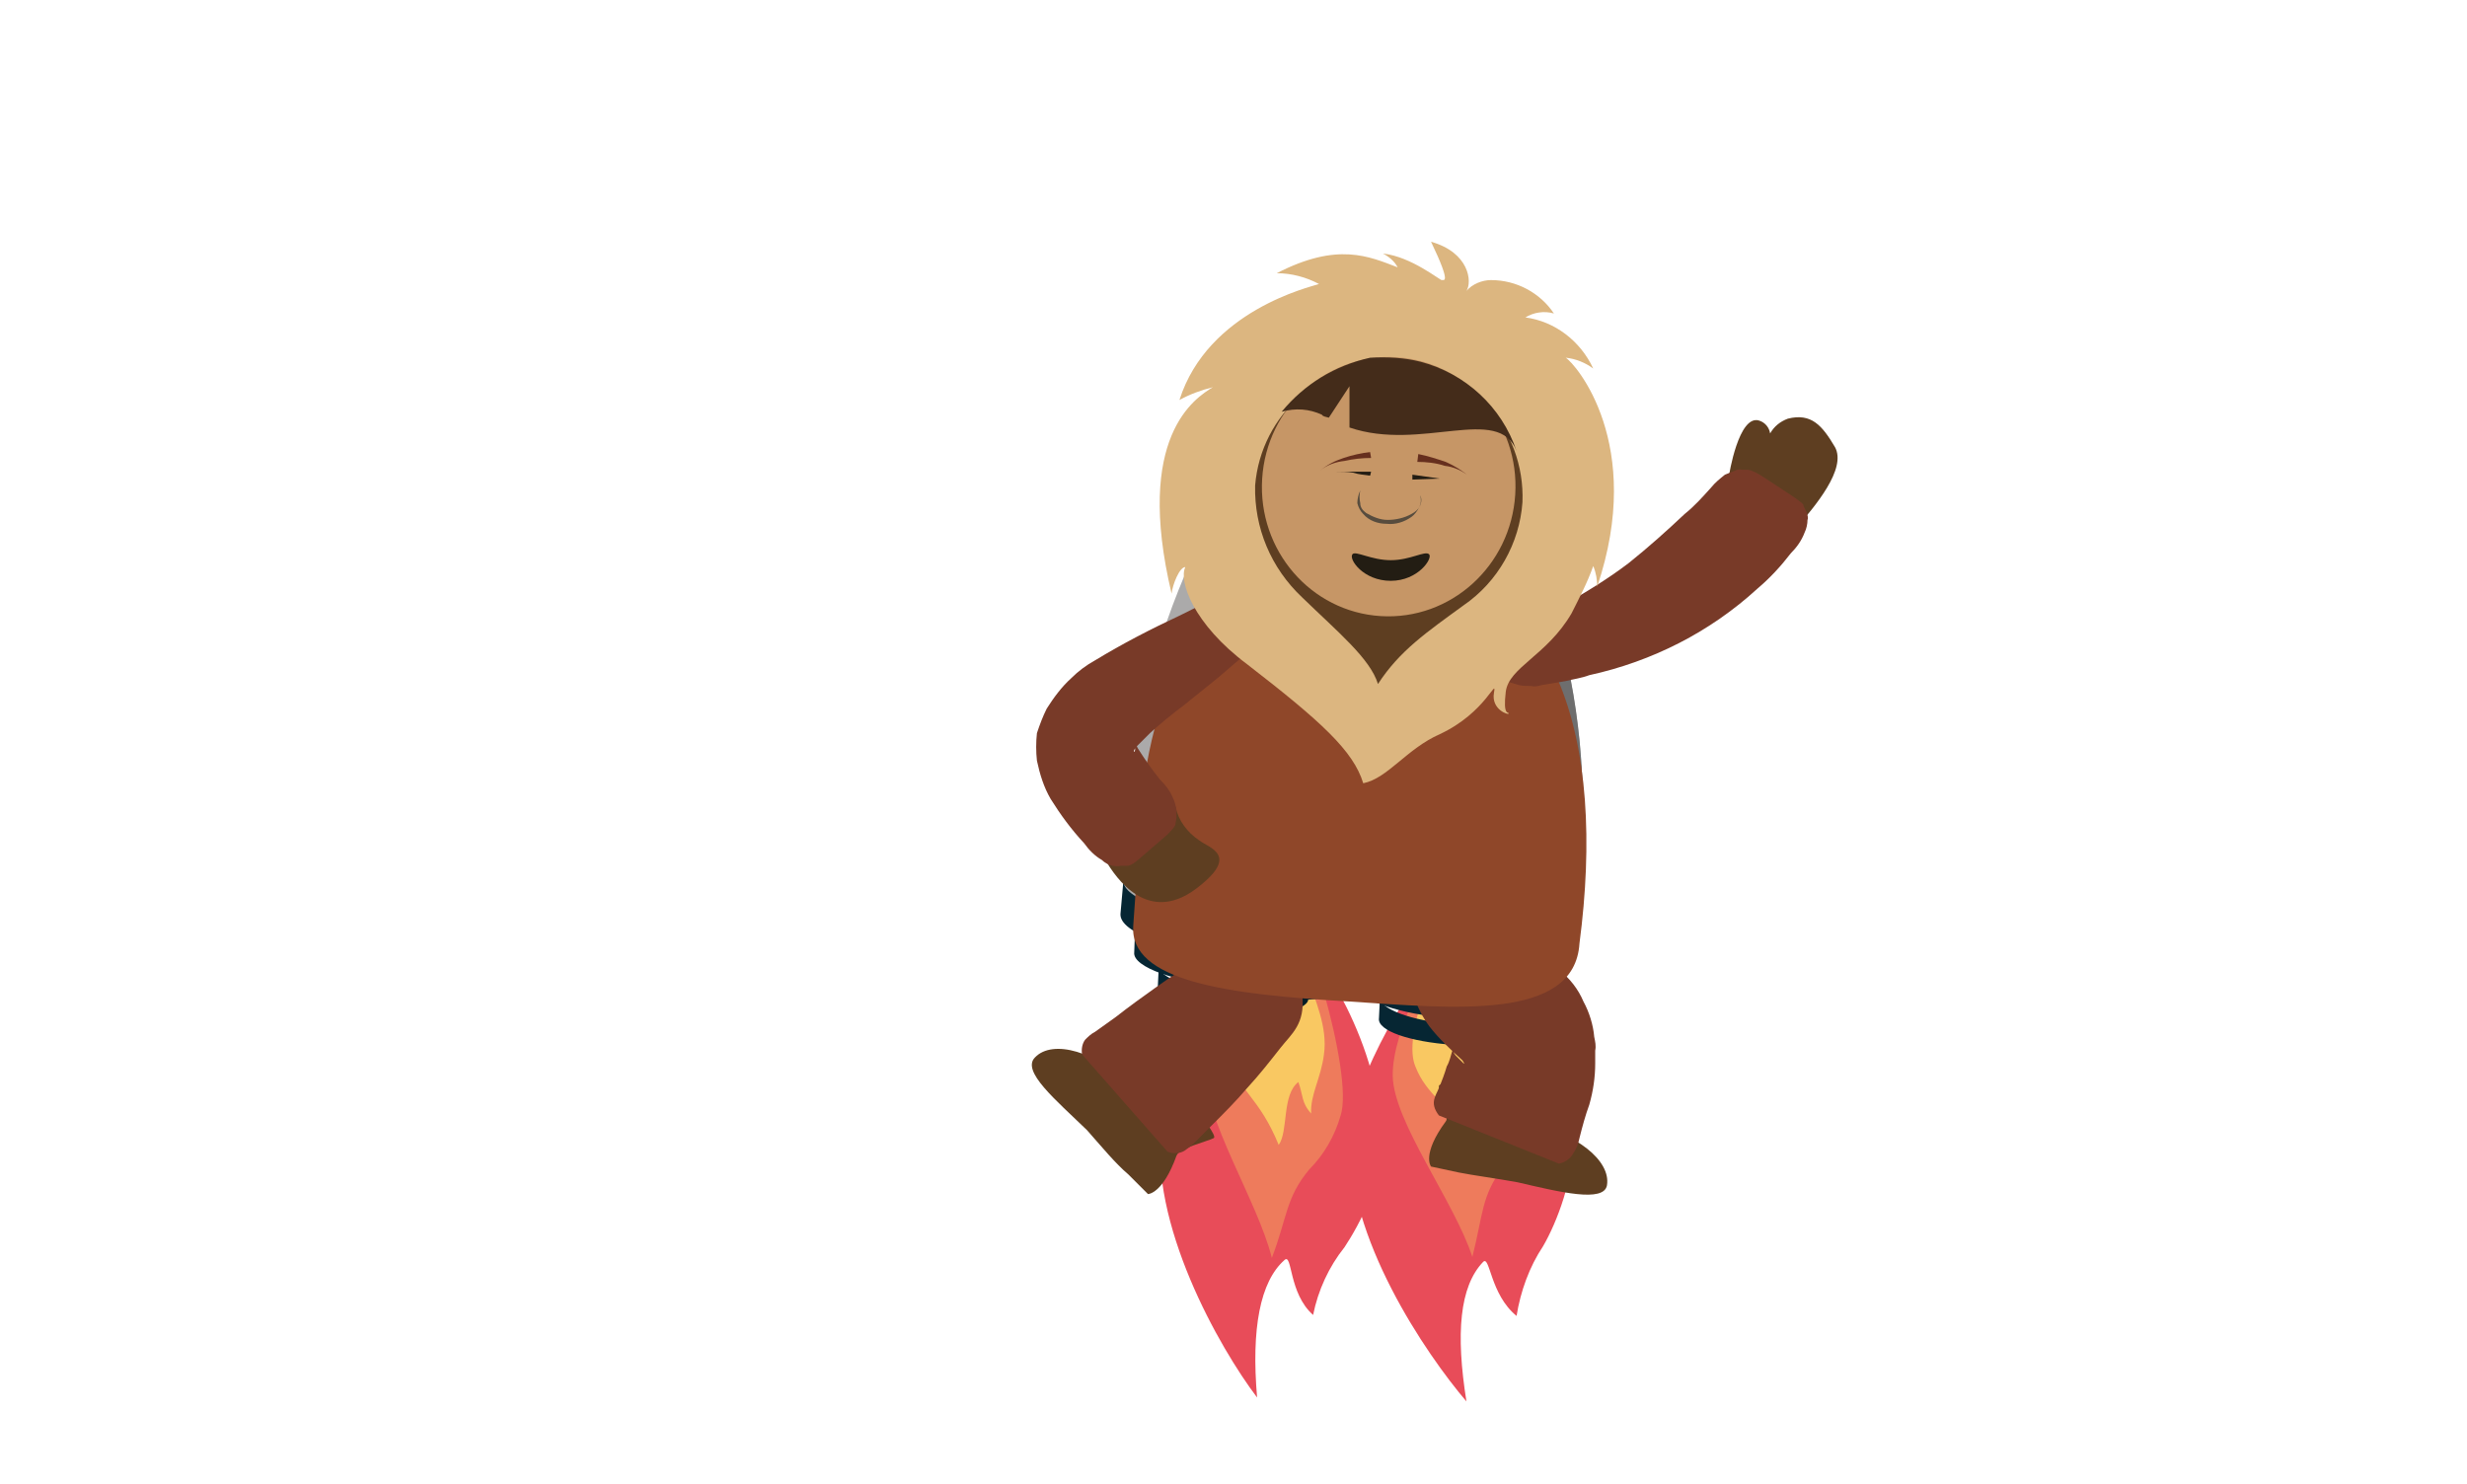 <?xml version="1.0" encoding="utf-8"?>
<!-- Generator: Adobe Illustrator 22.1.0, SVG Export Plug-In . SVG Version: 6.00 Build 0)  -->
<svg version="1.1" id="Layer_1" xmlns="http://www.w3.org/2000/svg" xmlns:xlink="http://www.w3.org/1999/xlink" x="0px" y="0px"
	 viewBox="0 0 251 151" style="enable-background:new 0 0 251 151;" xml:space="preserve">
<style type="text/css">
	.st0{fill:#E84C59;}
	.st1{fill:#EE7B5C;}
	.st2{fill:#F9C862;}
	.st3{fill:#062633;}
	.st4{fill:#ABAAAA;}
	.st5{fill:#E1DFE0;}
	.st6{fill:none;}
	.st7{fill:#041D26;}
	.st8{fill:#6E6E6E;}
	.st9{fill:#C0C0C0;}
	.st10{fill:#5E3E21;}
	.st11{fill:#783A28;}
	.st12{fill:#8F4729;}
	.st13{fill:#DCB680;}
	.st14{fill:#C69666;}
	.st15{fill:#662F1E;}
	.st16{fill:#231D13;}
	.st17{fill:#574C3E;}
	.st18{fill:#442C1A;}
</style>
<title>Kristo_front</title>
<g id="Layer_2_1_">
	<path class="st0" d="M150.1,95.4c1.5,2,8.8,9.9,9.8,20.9c0.3,3.4-1.5,8.1-2.9,10.5c-1.4,2.1-2.3,4.6-2.7,7.1
		c-2.7-2.2-2.7-6.2-3.4-5.5c-2.4,2.5-2.8,7.3-1.7,14.2c-4.1-4.8-12.3-16.8-11.8-26.9c0.3-6.6,6.4-15.7,9.9-20.3
		C147.3,95.4,150.1,95.4,150.1,95.4z"/>
	<path class="st1" d="M150.3,95.2c1.1,1.8,2,3.7,2.7,5.7c1.8,4.8,3.2,10.4,2.7,12.3c-0.4,2.1-1.4,4-2.8,5.6c-2.2,2.9-2,4.8-3.1,9.1
		c-1.8-5.6-8-13.7-8.1-18.4c-0.1-4.6,4.2-12.5,5.9-14.3L150.3,95.2z"/>
	<path class="st2" d="M150.1,95.1c0.2,1.4,0.6,2.8,1.1,4.2c1,2.4,2.4,5,2.2,7.8c-0.1,2.4-1.1,4.2-0.8,6.2c-1.1-1-1.1-1.8-1.5-3.1
		c-1.7,1.4-0.6,5-1.4,6.6c-2.4-4.8-4.5-5.2-5.7-8.3c-1.3-3.1,2-10.7,3.5-13.2L150.1,95.1z"/>
	<path class="st3" d="M157.3,94.4v2.5c0,1.4-4.1,2.5-9,2.7c-4.9,0.1-9-1-9-2.4v-2.5c0,1.4,4.1,2.5,9,2.4
		C153.2,96.9,157.3,95.8,157.3,94.4z"/>
	<path class="st3" d="M155,98.2v2c0,1-2.9,2-6.7,2s-6.7-0.7-6.7-1.8v-2c0,1.1,2.9,1.8,6.7,1.8S155.2,99.2,155,98.2z"/>
	<path class="st4" d="M147.8,63.8c2.2,0,4.4-0.3,6.6-0.8c2.8,7,4.2,14.5,4.2,22c0.1,5.3,0,9.1,0,9.1c-3.3,1.2-6.7,1.9-10.2,2.2
		c-3.5-0.2-7-0.9-10.4-2c0,0,0-3.8-0.1-9c-0.4-7.5,0.7-15.1,3.1-22.3C143.2,63.6,145.5,63.8,147.8,63.8z"/>
	<path class="st5" d="M154.3,63c-2.1,0.6-4.4,0.8-6.6,0.8c-2.3,0.1-4.6-0.2-6.9-0.7c2.4-6.6,5.5-9.8,6.6-9.8S151.7,56.6,154.3,63z"
		/>
	<path class="st3" d="M158.7,90.6v2.9c0,1.5-4.6,3.1-10.4,3.1s-10.5-1.1-10.5-2.8v-2.9c0,1.7,4.8,2.9,10.5,2.8
		C154.1,93.5,158.7,92.1,158.7,90.6z"/>
	<path class="st6" d="M154.2,96.5v-0.4c0.9-0.2,1.8-0.5,2.7-0.8C156.1,95.8,155.2,96.2,154.2,96.5z"/>
	<path class="st6" d="M154.1,99.2v-0.3l0.7-0.1C154.5,98.8,154.3,99,154.1,99.2z"/>
	<path class="st7" d="M157,95.1l0.4-0.1v2c0,0.6-0.8,1.3-2.2,1.7V98c0,0.3-0.2,0.6-0.4,0.7l-0.7,0.1c0.1-0.8,0.2-1.7,0.1-2.5
		C155.2,96.2,156.2,95.7,157,95.1z"/>
	<path class="st7" d="M155.2,98v2c0,0.4-0.4,0.8-1.3,1.1l0.1-2c0.3-0.1,0.4-0.3,0.7-0.4C154.9,98.5,155.1,98.3,155.2,98z"/>
	<path class="st8" d="M151,63.6c1.1-0.2,2.3-0.4,3.4-0.7c2.8,7,4.2,14.5,4.2,22v5.9c-0.3,0.8-2,1.7-4.3,2.2v-4.1
		C154.2,80.4,153.1,71.8,151,63.6z"/>
	<path class="st9" d="M151,63.4c-0.9-3.5-2.2-6.9-4.1-10.1c0.2-0.1,0.4-0.2,0.6-0.1c1.1,0,4.2,3.2,6.9,9.7
		C153.3,63.2,152.1,63.4,151,63.4z"/>
	<path class="st7" d="M158.7,90.9v2.7c0,0.2,0,0.3-0.1,0.4l0,0c-0.3,0.4-0.8,0.8-1.3,1l-0.4,0.1c-0.8,0.4-1.7,0.7-2.7,0.8V93
		C156.7,92.6,158.4,91.7,158.7,90.9z"/>
	<path class="st0" d="M132.5,95.1c1.3,2,8.1,10.7,8.1,21.6c0,3.4-2.2,7.8-3.8,10.2c-1.6,2-2.7,4.4-3.2,6.9c-2.5-2.2-2.1-6.3-2.9-5.6
		c-2.5,2.2-3.4,7-2.8,14c-3.8-5-11.1-17.8-9.7-27.7c0.8-6.4,7.7-15.1,11.5-19.5L132.5,95.1z"/>
	<path class="st1" d="M132.5,95.1c1,1.9,1.7,3.8,2.2,5.9c1.4,4.9,2.4,10.4,1.7,12.5c-0.6,2.1-1.7,4-3.2,5.5c-2.4,2.9-2.2,4.8-3.8,9
		c-1.4-5.7-7-14.3-6.7-19.1s5.2-12.2,7-13.9L132.5,95.1z"/>
	<path class="st2" d="M132.3,95.1c0,1.4,0.3,2.8,0.7,4.2c0.8,2.5,2.1,5.2,1.7,8c-0.3,2.4-1.4,4.1-1.3,6c-1-1.1-0.8-1.8-1.3-3.2
		c-1.7,1.3-1,5-2,6.4c-2-4.9-4.1-5.5-5-8.7c-1-3.2,2.8-10.5,4.5-12.9L132.3,95.1z"/>
	<path class="st3" d="M139.5,94.8l-0.1,2.5c0,1.4-4.2,2.2-9.1,2c-4.9-0.3-9-1.7-8.8-3.1l0.1-2.5c-0.1,1.4,3.9,2.8,8.8,3.1
		C135.3,97,139.4,96.2,139.5,94.8z"/>
	<path class="st3" d="M137,98.2l-0.1,2c0,1.1-3.1,1.8-6.9,1.5c-3.8-0.3-6.6-1.1-6.6-2.2l0.1-2c-0.1,1.1,2.8,2.1,6.6,2.4
		C133.9,100.2,137,99.4,137,98.2z"/>
	<path class="st4" d="M125.6,62.3c4.3,1.4,8.9,1.7,13.3,1c2.2,7.2,3.1,14.8,2.5,22.3c-0.3,5.2-0.7,9-0.7,9
		c-3.4,0.9-6.9,1.4-10.4,1.4c-3.5-0.5-7-1.4-10.2-2.8c0,0,0.3-3.8,0.6-9C121,76.7,122.7,69.3,125.6,62.3L125.6,62.3z"/>
	<path class="st5" d="M139.1,63.3c-4.5,0.8-9.1,0.5-13.5-0.8c2.9-6.6,6.3-9.4,7.4-9.4S137,56.6,139.1,63.3z"/>
	<path class="st3" d="M141.2,91.2l-0.1,2.9c-0.1,1.5-4.9,2.5-10.7,2.2c-5.7-0.3-10.4-1.8-10.2-3.5l0.1-2.9
		c-0.1,1.5,4.5,3.2,10.2,3.5C136.3,93.7,141,92.7,141.2,91.2z"/>
	<path class="st6" d="M136.3,96.5v-0.4c0.9-0.1,1.9-0.3,2.8-0.6C138.3,96.1,137.3,96.4,136.3,96.5z"/>
	<path class="st6" d="M136,99.4v-0.3l0.7-0.1C136.4,99.1,136.2,99.3,136,99.4z"/>
	<path class="st7" d="M139.2,95.5l0.4-0.1l-0.1,2c-0.1,0.7-1,1.1-2.4,1.5v-0.6c0,0.2-0.2,0.5-0.4,0.6L136,99
		c0.1-0.8,0.1-1.7,0.3-2.5C137.3,96.4,138.3,96.1,139.2,95.5z"/>
	<path class="st7" d="M137.1,98.5v2c-0.1,0.4-0.6,0.7-1.4,1c0.1-0.7,0.1-1.3,0.3-2c0.3-0.1,0.4-0.3,0.7-0.4
		C137,98.9,137.1,98.6,137.1,98.5z"/>
	<path class="st8" d="M135.8,63.7l3.4-0.4c2.1,7.2,2.9,14.8,2.4,22.3c-0.1,2.4-0.3,4.3-0.4,5.9c-0.3,0.8-2,1.5-4.5,1.8
		c0.1-1.4,0.1-2.7,0.3-4.1C137.5,80.7,137.1,72.1,135.8,63.7z"/>
	<path class="st9" d="M135.7,63.4c-0.6-3.6-1.7-7.1-3.2-10.4c0.2-0.1,0.4-0.2,0.6-0.1c1.1,0.1,3.9,3.6,6,10.2
		C138,63.4,136.8,63.5,135.7,63.4z"/>
	<path class="st7" d="M141.2,91.6v-0.3l-0.1,2.9c0,0.2,0,0.3-0.1,0.4l0,0c-0.4,0.4-0.9,0.7-1.4,0.8l-0.4,0.1
		c-0.9,0.3-1.9,0.4-2.8,0.6c0.1-1,0.1-2,0.3-2.9C139.1,92.8,140.8,92.1,141.2,91.6z"/>
	<path class="st3" d="M135.8,95.5l-0.1,2.8c-0.1,1.5-4.8,2.5-10.4,2.1s-10.1-2-9.9-3.5l0.1-2.8c-0.1,1.5,4.3,3.1,9.9,3.5
		C131.1,98,135.7,97,135.8,95.5z"/>
	<path class="st3" d="M133,99.3l-0.1,2.1c0,1.3-3.5,2-7.7,1.7s-7.4-1.5-7.4-2.7l0.1-2.1c-0.1,1.1,3.2,2.4,7.4,2.7
		C129.5,101.3,132.9,100.6,133,99.3z"/>
	<path class="st4" d="M128.1,60.1c2.5,0.3,5.1,0.2,7.6-0.3c2.4,8.2,3.2,16.7,2.5,25.2c-0.4,5.9-0.8,10.1-0.8,10.1
		c-3.8,1-7.8,1.5-11.8,1.5c-4.6-0.3-11.5-3.2-11.5-3.2s0.3-4.3,0.7-10.1c0.4-8.5,2.4-16.9,5.7-24.7C123,59.5,125.6,59.9,128.1,60.1z
		"/>
	<path class="st5" d="M135.7,59.8c-2.5,0.3-5,0.4-7.6,0.3c-2.6-0.1-5.1-0.6-7.6-1.4c3.4-7.1,7-10.5,8.4-10.4
		C130.3,48.4,133.3,52.3,135.7,59.8z"/>
	<path class="st3" d="M137.7,91.2l-0.3,3.4c-0.1,1.8-5.5,2.9-11.9,2.5S113.9,94.9,114,93l0.3-3.4c-0.1,1.8,5,3.6,11.5,4.1
		C132.2,94.1,137.7,93,137.7,91.2z"/>
	<path class="st6" d="M132.2,97.3v-0.4c1-0.2,2.1-0.4,3.1-0.7C134.4,96.9,133.3,97.3,132.2,97.3z"/>
	<path class="st6" d="M131.8,100.6v-0.3l0.8-0.1L131.8,100.6z"/>
	<path class="st7" d="M135.4,96.2c0.3,0,0.4,0,0.6-0.1l-0.1,2.2c-0.1,0.7-1.1,1.3-2.7,1.7v-0.6c-0.1,0.3-0.3,0.5-0.6,0.7l-0.8,0.1
		l0.4-2.9C133.4,97.2,134.5,96.8,135.4,96.2z"/>
	<path class="st7" d="M133.2,99.6v0.6l-0.1,1.5c0,0.4-0.6,0.8-1.5,1.1c0-0.8,0.1-1.5,0.3-2.2l0.8-0.4L133.2,99.6z"/>
	<path class="st8" d="M131.9,60.1c1.3-0.1,2.5-0.2,3.8-0.4c2.4,8.2,3.2,16.7,2.5,25.2c-0.3,2.5-0.4,4.9-0.6,6.6
		c-0.3,1-2.2,1.8-5,2.1c0.1-1.4,0.3-2.9,0.4-4.5C133.7,79.4,133.3,69.7,131.9,60.1z"/>
	<path class="st9" d="M131.9,60.2c-0.6-4.1-1.8-8-3.5-11.8c0.2-0.1,0.4-0.2,0.6-0.1c1.3,0,4.3,4.1,6.7,11.5L131.9,60.2z"/>
	<path class="st7" d="M137.8,91.4c0.1-0.1,0.1-0.1,0.1-0.3l-0.3,3.4c-0.1,0.3-0.1,0.4-0.3,0.6l0,0c-0.4,0.5-1,0.8-1.5,1
		c-0.3,0-0.4,0.1-0.6,0.1c-1,0.4-2,0.6-3.1,0.7l0.4-3.4C135.4,93.3,137.2,92.6,137.8,91.4z"/>
	<path class="st3" d="M158.4,98.7l-0.1,2.8c-0.1,1.5-4.8,2.4-10.4,2.1c-5.6-0.3-10.1-2-9.9-3.5l0.1-2.8c-0.1,1.5,4.3,3.1,9.9,3.5
		C153.6,101.3,158.3,100.3,158.4,98.7z"/>
	<path class="st3" d="M155.5,102.5l-0.1,2.1c0,1.3-3.5,2-7.7,1.7s-7.6-1.4-7.4-2.7l0.1-2.1c-0.1,1.1,3.2,2.4,7.4,2.7
		C152,104.5,155.5,103.8,155.5,102.5z"/>
	<path class="st4" d="M150.7,63.3c2.5,0.3,5.1,0.2,7.6-0.3c2.4,8.2,3.2,16.7,2.5,25.2c-0.4,5.9-0.8,10.1-0.8,10.1
		c-3.8,1-7.8,1.5-11.8,1.5c-4.6-0.3-11.5-3.2-11.5-3.2s0.3-4.3,0.7-10.1c0.4-8.5,2.4-16.9,5.7-24.7
		C145.6,62.6,148.1,63.1,150.7,63.3z"/>
	<path class="st5" d="M158.3,62.9c-2.5,0.4-5,0.5-7.6,0.3c-2.6-0.1-5.1-0.6-7.6-1.4c3.4-7.1,7.1-10.5,8.4-10.4
		S155.9,55.6,158.3,62.9z"/>
	<path class="st3" d="M160.2,94.4l-0.3,3.4c0,1.8-5.5,2.9-11.9,2.5s-11.6-2.2-11.5-4.1l0.3-3.4c-0.1,1.8,5,3.6,11.5,4.1
		C154.8,97.3,160.1,96.2,160.2,94.4z"/>
	<path class="st6" d="M154.8,100.7v-0.4c1-0.2,2.1-0.4,3.1-0.7C156.9,100.1,155.8,100.5,154.8,100.7z"/>
	<path class="st6" d="M154.3,103.8v-0.3l0.8-0.1L154.3,103.8z"/>
	<path class="st7" d="M158,99.4l0.6-0.1l-0.1,2.2c-0.1,0.7-1.1,1.3-2.7,1.7v-0.6c-0.1,0.3-0.3,0.5-0.6,0.7l-0.8,0.1l0.4-2.9
		C155.9,100.4,157,100.1,158,99.4z"/>
	<path class="st7" d="M155.7,102.8v0.6l-0.1,1.5c0,0.4-0.6,0.8-1.5,1.1l0.3-2.2l0.8-0.4L155.7,102.8z"/>
	<path class="st8" d="M154.5,63.3c1.3-0.1,2.5-0.2,3.8-0.4c2.4,8.2,3.2,16.7,2.5,25.2c-0.3,2.5-0.4,4.9-0.6,6.6
		c-0.4,1-2.4,1.8-5.2,2.1c0.1-1.4,0.3-2.9,0.4-4.5C156.3,82.6,155.9,72.9,154.5,63.3z"/>
	<path class="st9" d="M154.5,63.4c-0.6-4.1-1.8-8-3.5-11.8c0.1-0.1,0.3-0.1,0.6-0.1c1.3,0,4.5,4.1,6.7,11.5L154.5,63.4z"/>
	<path class="st7" d="M160.2,94.7c0.1-0.1,0.1-0.1,0.1-0.3l-0.3,3.4c0,0.3,0,0.4-0.1,0.6l0,0c-0.4,0.5-1,0.8-1.5,1l-0.6,0.1
		c-1,0.4-2,0.6-3.1,0.7l0.4-3.4C157.8,96.5,159.8,95.6,160.2,94.7z"/>
	<path class="st10" d="M173.8,50.7l7.3,5.3c0.6-0.7,1.1-1.4,1.5-2.1c2.1-2.4,5.3-6.2,4.1-8.4c-1.3-2.2-2.4-3.5-4.8-2.9
		c-0.8,0.3-1.4,0.8-1.8,1.5c-0.1-0.6-0.5-1.1-1.1-1.3c-2.1-0.7-3.1,5.6-3.1,5.7C175.5,49.5,174.7,50.2,173.8,50.7z"/>
	<path class="st10" d="M147.1,114.1c-2.5,3.4-1.5,4.6-1.5,4.6l2.8,0.6l0,0c1.5,0.3,3.8,0.6,6,1c4.3,1,8.8,2.1,9.1,0.3
		c0.4-2.5-3.1-5.3-8-6.3c-0.8-0.2-1.7-0.3-2.5-0.3c0.9-1,1.6-2.1,2.2-3.2c0,0-8.8-1-8.8-0.3C146.4,111.2,147.5,113.7,147.1,114.1z"
		/>
	<path class="st11" d="M152.5,95.2l2.1,1.7c0.3,0.4,0.4,0.3,0.6,0.1c0.1-0.1,0.3-0.3,1.3,0.3c0.8,0.4,1.5,0.8,2.1,1.4
		c1.1,0.8,2,2,2.5,3.2c0.6,1.1,1,2.4,1.1,3.6c0.1,0.5,0.2,0.9,0.1,1.4v1.3c0,1.4-0.2,2.8-0.6,4.2c-0.4,1.1-0.7,2.2-1,3.4
		c-0.1,0.5-0.3,1.1-0.6,1.5c-0.3,0.6-0.9,1-1.5,1.1l-12.2-4.9c-1-1.3-0.3-2,0-2.8c0.3-0.7,0.6-1.5,0.8-2.2c0.3-0.5,0.4-1.1,0.6-1.7
		v-0.1l0,0c0,0.3,0.1,0.4,0.3,0.7l0.8,0.8c0.1,0.1,0.1,0-0.1-0.3c-1.2-1.1-2.4-2.2-3.4-3.5c-1.1-1.5-1.8-3.3-2-5.2
		c-0.1-1.6,0.4-3.1,1.5-4.2L152.5,95.2z"/>
	<path class="st10" d="M123.5,115.8c0.6-0.4-5.3-7.1-5.3-7.1c-0.6,1.2-1.1,2.4-1.4,3.6c-0.6-0.6-1.1-1.3-1.7-1.8
		c-3.5-3.5-8-4.8-9.8-2.9c-1.4,1.4,2.1,4.3,5.3,7.4c1.5,1.7,2.9,3.4,4.2,4.5l0,0l2,2c0,0,1.5,0,2.9-3.9
		C120,116.8,122.7,116.2,123.5,115.8z"/>
	<path class="st11" d="M132.5,101.3c0.3,2.9-1.1,3.9-2.2,5.3c-1.1,1.4-2.2,2.8-3.4,4.1c-1.1,1.3-2.4,2.6-3.6,3.8l-1.8,1.8
		c-0.3,0.3-0.7,0.6-1,0.8c-0.5,0.3-1.1,0.3-1.7,0.1l-8.7-9.9c-0.1-0.5,0-1.1,0.3-1.5c0.3-0.3,0.6-0.6,1-0.8l2.1-1.5
		c1.4-1.1,2.8-2.1,4.2-3.1c1.4-1,2.9-2,4.5-2.8c1.7-0.8,2.8-2.1,5.6-1.5L132.5,101.3z"/>
	<path class="st12" d="M115.7,88.5l-0.4,5.7c-0.4,5.6,9.5,7,21.9,7.7c10.7,0.7,23,2,23.5-5.9l0,0c2.7-20.5-2-38.1-19.8-39.2l0,0
		c-17.7-1.1-23.1,10.8-24.8,24.8v1.1C115.9,84.6,115.8,86.5,115.7,88.5z"/>
	<path class="st11" d="M152,67.4c-0.1-0.5,0.1-1.1,0.4-1.5c0.1-0.1,0.3-0.4,0.4-0.6c0.1-0.1,0.6-0.6,0.8-0.8
		c0.5-0.5,1.1-0.9,1.8-1.1l1.8-0.8c0.6-0.3,1.3-0.7,1.8-1c2.3-1.3,4.6-2.7,6.7-4.3c2-1.6,3.9-3.3,5.7-5c1-0.8,1.8-1.7,2.7-2.7
		c0.4-0.5,0.9-0.9,1.4-1.3c0.3-0.1,0.7-0.3,1-0.4c0.2-0.1,0.5-0.2,0.7-0.1h0.6c0.1,0,0.4,0,1.4,0.6l3.2,2.1c1,0.7,1.1,0.8,1.1,1
		l0.3,0.6c0.1,0.3,0.2,0.6,0.1,0.8c0,0.4-0.1,0.9-0.3,1.3c-0.3,0.8-0.8,1.5-1.4,2.1c-1,1.3-2.1,2.5-3.4,3.6
		c-4.8,4.4-10.7,7.4-17.1,8.8c-0.8,0.3-1.6,0.4-2.4,0.6l-2.4,0.4c-0.4,0.1-0.7,0.2-1.1,0.1c-0.4,0-0.9,0-1.3-0.1l-1.3-0.4l-0.7-0.4
		C152.5,68.5,152.2,68.2,152,67.4L152,67.4z"/>
	<path class="st10" d="M119.6,82.1c0.3,1.4,1.2,2.6,2.4,3.4c1,0.8,4.3,1.5-0.4,5c-4.8,3.5-8-1-9.2-3.1L119.6,82.1z"/>
	<path class="st11" d="M130,60.6c0.3,0.4,0.3,1,0,1.4c0,0.2,0,0.5-0.1,0.7c-0.1,0.4-0.3,0.9-0.6,1.3c-0.4,0.7-1,1.3-1.7,1.8
		l-3.6,3.1l-3.6,2.9c-1.2,0.9-2.3,1.8-3.4,2.8l-1.3,1.3c-0.3,0.3-0.4,0.6-0.3,0.6c0.1-0.1,0.1-0.2,0.1-0.3v-0.4c0-0.1,0.1,0,0.3,0.4
		c0.7,1.1,1.4,2.1,2.2,3.1c0.5,0.5,1,1.1,1.3,1.8c0.2,0.4,0.3,0.8,0.4,1.3v0.8l-0.1,0.6c0,0.1,0,0.3-0.8,1.1l-2.9,2.5
		c-0.8,0.7-1.1,0.7-1.3,0.7H114c-0.3,0.1-0.6,0-0.8,0c-0.4-0.1-0.8-0.3-1.1-0.6c-0.7-0.4-1.3-1-1.8-1.7c-1.3-1.4-2.4-2.9-3.4-4.5
		c-0.7-1.2-1.1-2.5-1.4-3.9c-0.1-0.9-0.1-1.9,0-2.8c0.3-0.9,0.6-1.7,1-2.5c0.7-1.1,1.5-2.2,2.5-3.1c0.7-0.7,1.5-1.3,2.4-1.8
		c2.8-1.7,5.7-3.2,8.7-4.6l4.2-2.1c0.7-0.3,1.5-0.6,2.2-0.7c0.5-0.1,0.9-0.2,1.4-0.1l0.8,0.1C129.2,60,129.6,60.3,130,60.6L130,60.6
		z"/>
	<path class="st13" d="M126.9,67.6c-5.5-4.1-7-8.5-6.3-9.9c-0.6,0-1.3,1.8-1.4,2.7c-3.8-16,2.4-19.9,4.2-21
		c-1.2,0.3-2.3,0.7-3.4,1.3c2.9-9.1,13.3-11.5,14.2-11.8c-1.3-0.7-2.8-1.1-4.3-1.1c6.2-3.2,9.4-1.7,12.3-0.6
		c-0.3-0.6-0.9-1.1-1.5-1.4c2.9,0.3,5.9,2.8,6,2.7s1.1,0.7-1.1-3.9c3.9,1.1,4.2,4.1,3.6,5c0.6-0.7,1.6-1.1,2.5-1.1
		c2.6,0,5,1.3,6.4,3.4c-1-0.3-2.1-0.1-2.9,0.4c3,0.4,5.6,2.4,6.9,5.2c-0.8-0.6-1.8-1-2.8-1.1c1,0.6,8.1,8.8,3.2,23.3
		c0-0.7-0.1-1.4-0.4-2.1c-0.6,1.7-1.4,3.2-2.2,4.8c-2.5,4.3-6.4,5.5-6.7,8s0.3,2,0.3,2.2s-1.8-0.4-1.5-2.1s-0.8,2-5.5,4.2
		c-3.4,1.5-5.3,4.5-7.8,5C137.7,76.4,134.4,73.4,126.9,67.6z"/>
	<path class="st10" d="M132.5,60.8c3.6,3.5,6.9,6.2,7.7,8.8c2.2-3.4,5-5.3,8.7-8c3.5-2.4,5.7-6.3,6-10.5c0.3-7.5-5.5-13.9-13-14.2
		c-7.3-0.3-13.6,5.2-14.2,12.5C127.6,53.7,129.3,57.8,132.5,60.8z"/>
	
		<ellipse transform="matrix(6.209187e-02 -0.998 0.998 6.209187e-02 83.116 187.46)" class="st14" cx="141.3" cy="49.5" rx="13.2" ry="12.9"/>
	<path class="st15" d="M139.5,46.6c-0.9,0-1.8,0.1-2.7,0.3c-0.9,0.1-1.8,0.4-2.5,1c0.7-0.6,1.5-1,2.4-1.3s1.8-0.5,2.7-0.6
		L139.5,46.6z"/>
	<path class="st15" d="M144.3,46.2c1,0.2,1.9,0.5,2.8,0.8c0.9,0.4,1.7,0.9,2.4,1.5c-0.7-0.6-1.6-1-2.5-1.1c-0.9-0.3-1.9-0.4-2.8-0.4
		L144.3,46.2z"/>
	<polygon class="st16" points="143.7,48.3 146.5,48.7 143.7,48.8 	"/>
	<path class="st16" d="M139.4,48.4c-0.6-0.1-1.1-0.1-1.7-0.3c-0.6-0.1-1.3-0.1-1.8-0.1h3.6L139.4,48.4z"/>
	<path class="st17" d="M144.4,51.6c-0.2,0.4-0.5,0.8-0.8,1c-0.7,0.5-1.6,0.8-2.5,0.7c-0.9,0-1.8-0.3-2.4-1c-0.3-0.3-0.5-0.7-0.6-1.1
		c0-0.4,0.1-0.9,0.3-1.3c-0.1,0.4-0.1,0.9,0,1.3c0,0.4,0.2,0.7,0.6,1c0.7,0.4,1.4,0.7,2.2,0.7s1.7-0.2,2.4-0.6
		C144,52.1,144.3,51.8,144.4,51.6c0.2-0.4,0.2-0.8,0.1-1.2C144.7,50.8,144.6,51.3,144.4,51.6z"/>
	<path class="st18" d="M144.5,36.8c4.6,1.2,8.3,4.6,9.8,9.1c-1.8-4.8-9.7,0.1-17-2.4v-4.2l-2.1,3.2c-0.3-0.1-0.6-0.1-0.7-0.3
		c-1.3-0.6-2.7-0.7-4.1-0.3c2.3-2.8,5.4-4.7,9-5.5C141.2,36.3,142.9,36.4,144.5,36.8"/>
	<path class="st16" d="M141.5,57c2,0,3.5-1,3.9-0.6s-1.1,2.7-3.9,2.7c-2.8,0-4.3-2.2-3.9-2.7C137.9,56,139.5,57,141.5,57z"/>
</g>
</svg>
